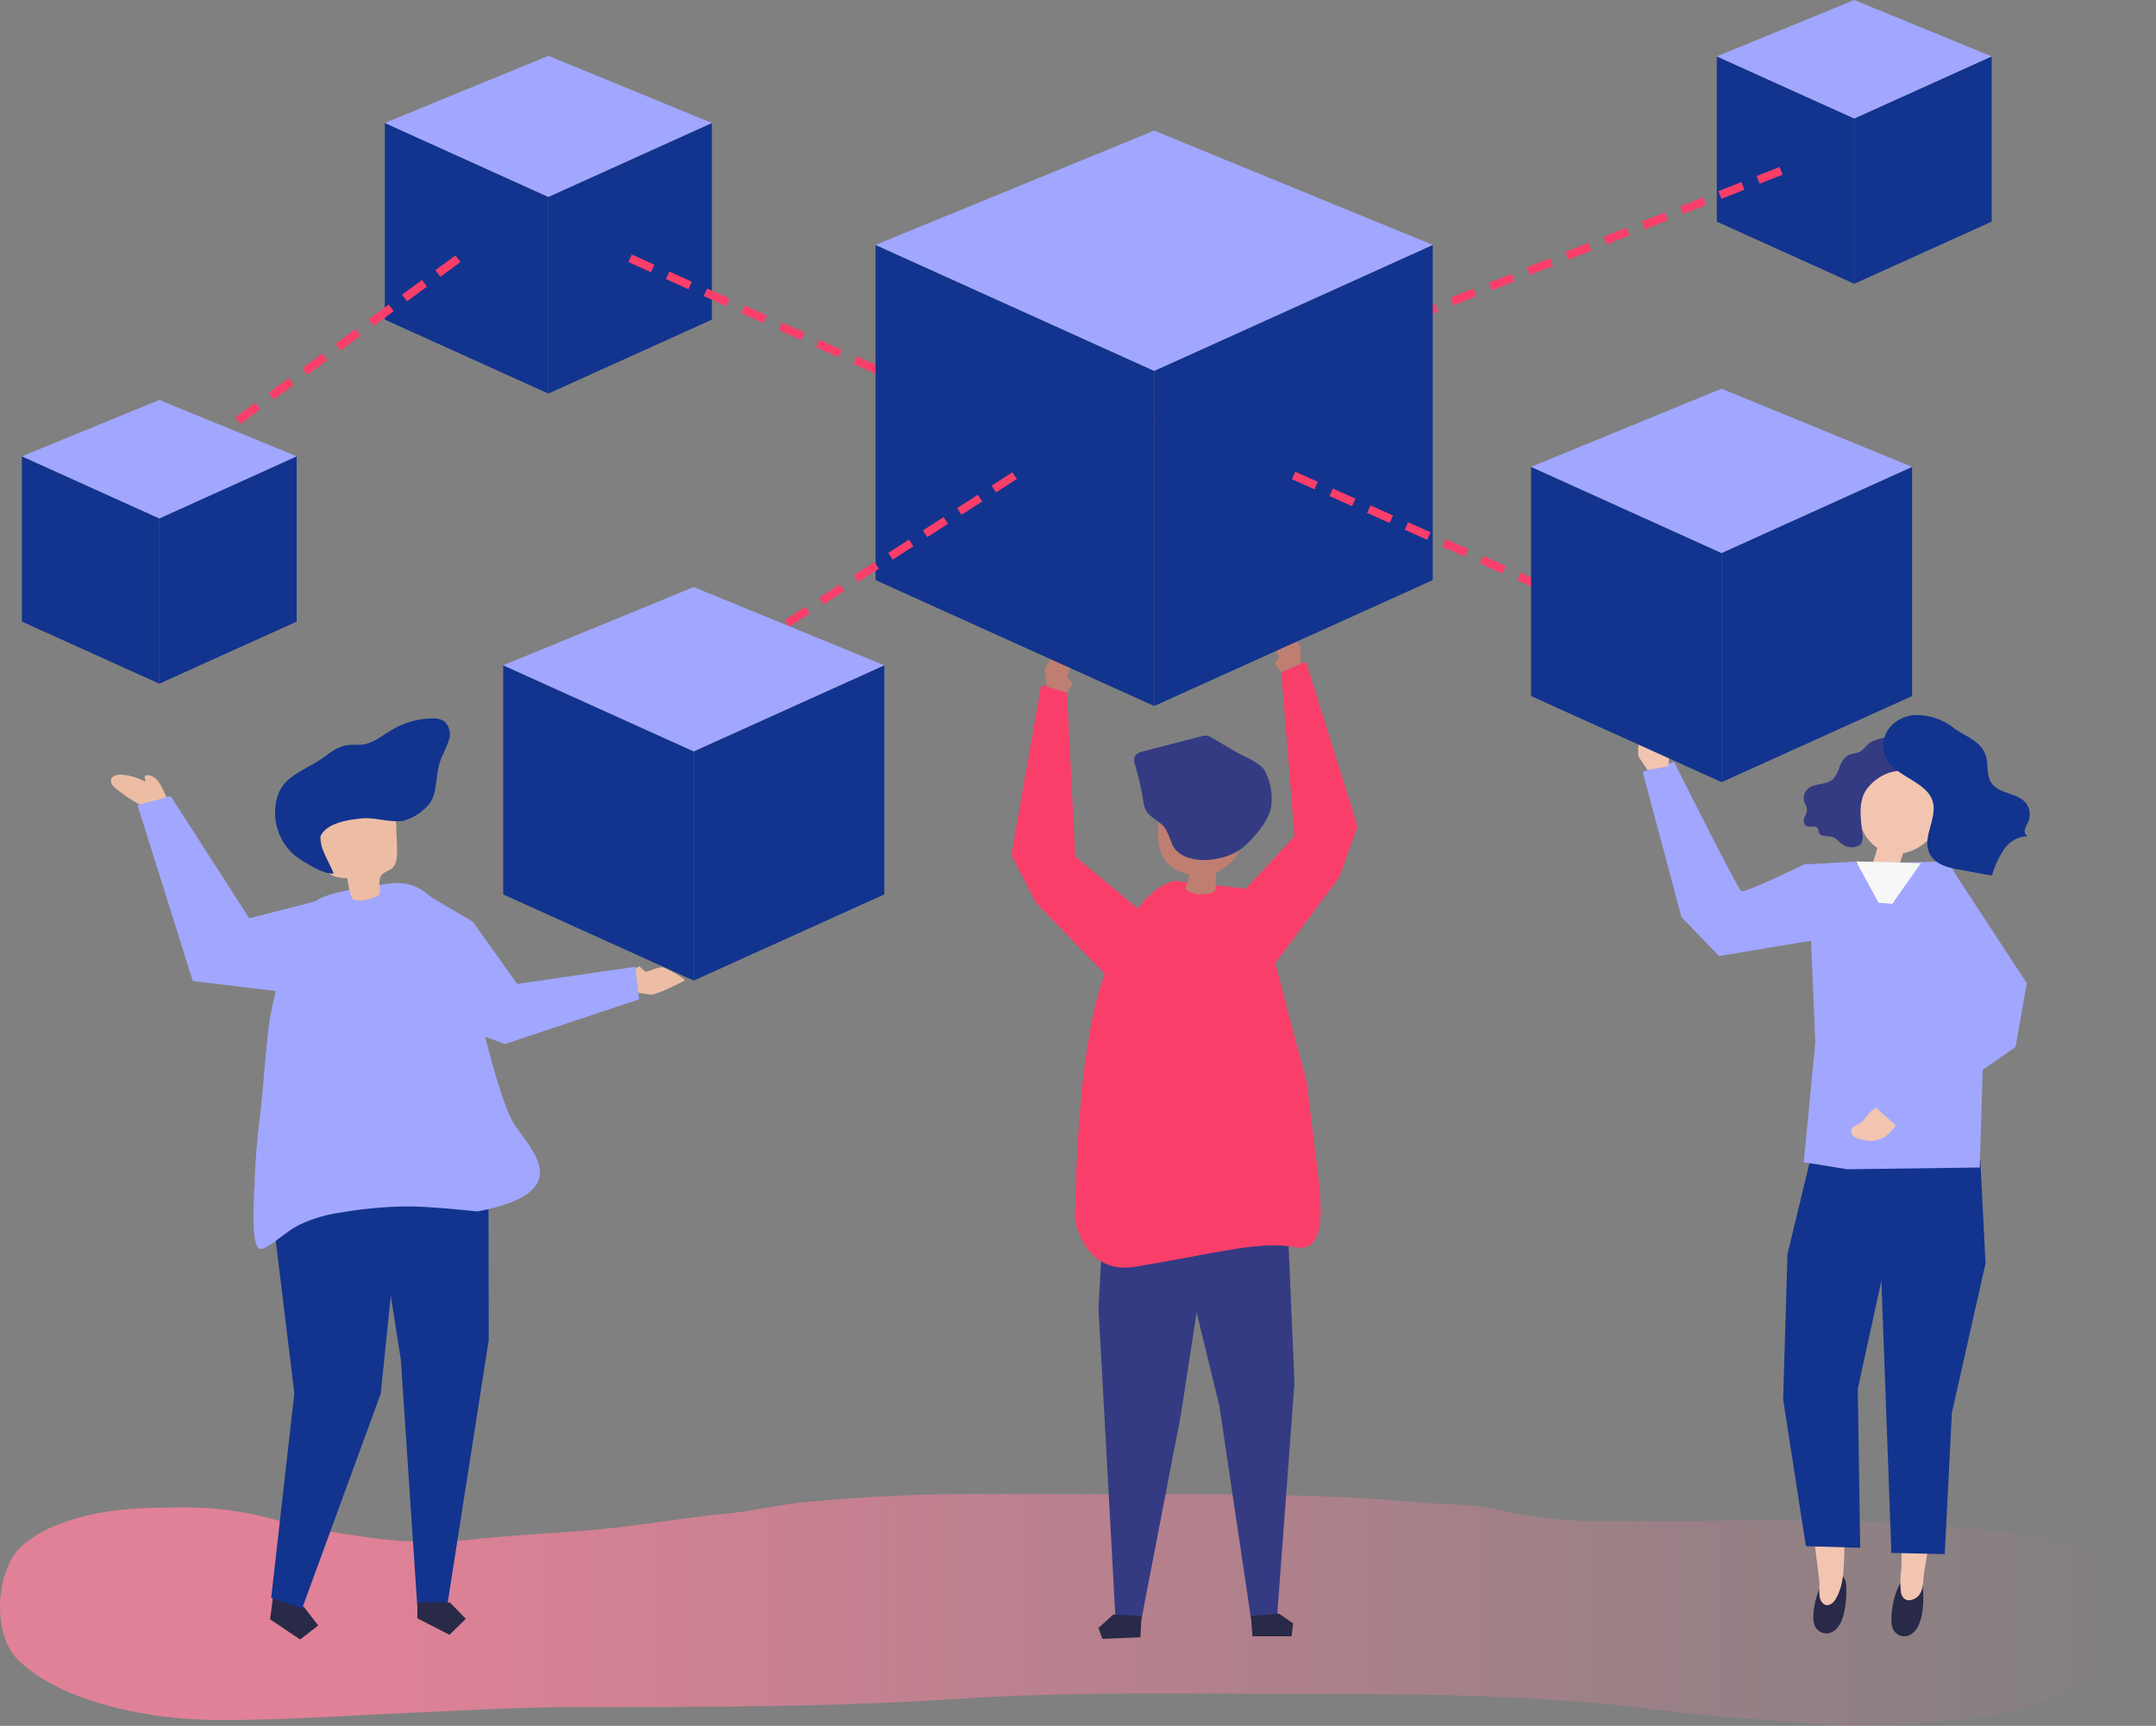 <svg id="Layer_1" data-name="Layer 1" xmlns="http://www.w3.org/2000/svg" xmlns:xlink="http://www.w3.org/1999/xlink" viewBox="0 0 322.88 258.42"><rect x="0" y="0" width="322.88" height="258.42" fill="#808080" stroke="none"/><defs><style>.cls-1{fill:url(#Gradiente_sem_nome_69);}.cls-2{fill:#dfcdb3;}.cls-3{fill:#343b83;}.cls-4{fill:#292948;}.cls-5{fill:#fa3e6a;}.cls-6{fill:#bf7e72;}.cls-7{fill:#edbda3;}.cls-8{fill:#12348e;}.cls-9{fill:#a1a7ff;}.cls-10{fill:#f2c5b1;}.cls-11{fill:#f7f7f7;}</style><linearGradient id="Gradiente_sem_nome_69" y1="241.06" x2="322.88" y2="241.06" gradientUnits="userSpaceOnUse"><stop offset="0.16" stop-color="#e08197"/><stop offset="1" stop-color="#e08197" stop-opacity="0"/></linearGradient></defs><title>IoT and Blockchain are Taking World by Storm</title><path class="cls-1" d="M148.13,223.7A268.78,268.78,0,0,0,119.78,225c-3.56.39-7,1.24-10.61,1.59-7.12.68-14.12,2-21.27,2.56-5.76.47-11.54.75-17.28,1.36a62.63,62.63,0,0,1-16.69-.5,116.26,116.26,0,0,1-11.81-2.2,49.47,49.47,0,0,0-13.61-2.1c-6.46,0-12.75,0-18.93,2.25a18.86,18.86,0,0,0-6.48,3.65c-3.77,3.71-4.28,12.95-.52,16.79,6.35,6.46,19.89,9,28.79,9.11,9.75.14,19.22-.57,29-1,9.07-.39,18.12-.94,27.2-.92,18.56,0,37.12,0,55.64-1.21,17.4-1.14,34.85-.75,52.29-.75,17.89,0,35.65.14,53.41,2.47,7.73,1,15.62,1.36,23.39,2.07,7,.64,13.66,0,20.59-.6a49.73,49.73,0,0,0,16.9-4.43c4.19-2,11.66-8,12.94-12.72,3.6-13.1-50.74-12.79-59.09-12.76-9.33,0-18.74.34-28.07,0a68.17,68.17,0,0,1-11.62-1.72c-3.81-.82-7.65-.61-11.52-1-16.13-1.43-32.3-1.22-48.48-1.22C158.67,223.73,153.4,223.68,148.13,223.7Z"/><polygon class="cls-2" points="277.61 167.9 277.68 170.25 273.54 171.75 271.16 169.94 271.16 167.22 273.46 167.09 273.53 166.49 274.28 166 277.61 167.9"/><polygon class="cls-3" points="192.97 186.42 193.86 207.04 191.25 242.1 187.35 242.38 182.62 210.54 176.06 183.59 192.97 186.42"/><polygon class="cls-4" points="187.56 245 193.42 245 193.66 243.07 191.56 241.62 187.34 241.92 187.56 245"/><polygon class="cls-3" points="165.37 180.29 164.51 195.88 167.05 242.22 170.95 242.42 176.81 212.02 181.97 178.69 165.37 180.29"/><polygon class="cls-4" points="170.79 245.15 165.09 245.39 164.51 243.75 166.73 241.74 170.95 241.95 170.79 245.15"/><path class="cls-5" d="M188.07,133.21l-12.19-1.31s-6.77.73-11.37,16.82c-2.56,9-3.34,23.07-3.53,33.83.29,1.53,2,8.26,9,7.12,12.14-2,18.6-3.92,23.89-2.94,4.5,1,4.12-5.22,3.63-9.95l-1.8-14.65Z"/><path class="cls-6" d="M185.72,118c-3.07-.68-6.24-1.28-9.31-.67a2.54,2.54,0,0,0-1.76.94,2.85,2.85,0,0,0-.29.75c-.77,2.88-1.76,7.16.14,9.81a4.77,4.77,0,0,0,1.37,1.24,6.94,6.94,0,0,0,2.27.89,11.6,11.6,0,0,1-.68,2.09c.7,1.06,4,1.19,4.59.18,0-.88.06-1.76.1-2.64a6.2,6.2,0,0,0,1.14-.6,7.38,7.38,0,0,0,2.87-3.89c.58-1.71,1.4-3.33,1.94-5.07a2.49,2.49,0,0,0,0-1.93,2.59,2.59,0,0,0-1.81-1Z"/><path class="cls-3" d="M187.06,126.05c1.48-1.52,3.2-3.64,3.34-5.56a9.14,9.14,0,0,0-1-5.14c-.84-1.28-3-2-4.24-2.73l-3.59-2.11a2.33,2.33,0,0,0-.79-.35,2.46,2.46,0,0,0-1,.12l-8.48,2.19c-.55.14-1.17.34-1.37.87a1.74,1.74,0,0,0,0,1,43.08,43.08,0,0,1,1.09,4.45c.23,1.17.19,2.22,1,3.08s1.88,1.25,2.53,2.24a17.38,17.38,0,0,1,1,2.34c1.66,3.49,8.36,2.56,10.68.34C186.54,126.57,186.8,126.32,187.06,126.05Z"/><polygon class="cls-5" points="185.49 134.25 193.86 125.2 191.89 100.68 195.57 99.06 203.31 123.74 200.57 131.33 189.34 146.43 185.49 134.25"/><path class="cls-6" d="M194.78,99.41V97.16c0-.82-2.06-2.73-2.59-3.42-.3-.39-1.67,1.75-1.69,2.1a11.06,11.06,0,0,0,1.08,2.52l-.73,1,1,1.27Z"/><polygon class="cls-5" points="170.5 136.13 161.02 128.25 159.79 103.68 155.93 102.55 151.46 128.03 155.16 135.2 168.26 148.71 170.5 136.13"/><path class="cls-6" d="M156.76,102.79s-.29-2.19-.29-2.22c-.11-.82,1.69-3,2.12-3.73.25-.43,1.88,1.51,1.95,1.86.1.6-.59,2-.75,2.64l.87.94-.87,1.4Z"/><path class="cls-7" d="M21.66,120.84a21.83,21.83,0,0,1-4.29-2.77c-.42-.35-.88-.85-.73-1.39s1-.74,1.61-.68a8.8,8.8,0,0,1,3.43,1c.26-.09-.08-.51,0-.76a.36.36,0,0,1,.32-.16c1.71-.09,2.38,2.24,3,3.36-1.2.63-2.44.65-3.5,1.61Z"/><path class="cls-7" d="M95.17,148.6l2.22.32c.81.12,4.35-1.67,5.11-2.09.43-.24-2.84-1.88-3.18-2-.6-.11-2,.56-2.65.7l-.93-.87-1.41.84Z"/><polygon class="cls-4" points="40.76 240.06 40.45 242.46 44.95 245.48 47.66 243.38 45.56 240.67 41.07 237.66 40.76 240.06"/><polygon class="cls-8" points="40.61 239.25 44.08 208.62 39.9 174.32 40.84 167.03 59.47 166.32 60.15 178.19 57.02 208.66 45.25 240.82 40.61 239.25"/><polygon class="cls-9" points="62.44 133.09 70.81 138.01 77.45 147.32 95.15 144.75 95.71 149.63 75.61 156.33 65.31 152.47 62.44 133.09"/><polygon class="cls-8" points="73.14 169.75 73.19 200.66 66.97 240.46 62.49 240.42 60.03 203.61 54.27 166.78 73.14 169.75"/><polygon class="cls-4" points="62.5 242.31 67.32 244.78 69.76 242.38 67.36 239.93 62.52 239.88 62.5 242.31"/><path class="cls-9" d="M38,180.26c0-1.34.11-2.45.12-2.85.1-3.6.42-7.18.87-10.75.4-3.2.91-11.14,1.46-14.31.45-2.63,2-9.18,3.16-11.61,2.83-6.05,2-6.61,14.38-8.41,5.45-.79,6.74,2.61,11.19,6.51.44.39.42,2.68.52,3.28.18,1.07.37,2.14.59,3.2.17.84.36,1.67.58,2.5h0s3.74,17,6.21,20.62,7.58,8.66-1,11.75a30.32,30.32,0,0,1-4.61,1.2s-7-.78-10.58-.75a61.64,61.64,0,0,0-9.88.92,21,21,0,0,0-6.34,1.91c-1.86,1-3.2,2.4-5.08,3.4A1,1,0,0,1,39,187C37.94,186.89,37.89,183.08,38,180.26Z"/><path class="cls-7" d="M56.86,133.9a5.09,5.09,0,0,1-3.54.89.79.79,0,0,1-.72-.57,21.26,21.26,0,0,1-.61-2.74c-1.22,0-2.68-.24-3.23-1.34a3.28,3.28,0,0,1-.27-1.12c-.21-1.59-.41-3.17-.61-4.76a4.12,4.12,0,0,1,0-1.64,3.51,3.51,0,0,1,2-2,8.62,8.62,0,0,1,7.17-.42,3.74,3.74,0,0,1,1.59,1.14,5.09,5.09,0,0,1,.71,2.91l.12,2.81c0,1.08,0,2.33-.83,3-.45.35-1.07.48-1.44.92C56.53,131.72,57,132.9,56.86,133.9Z"/><path class="cls-8" d="M65.7,114.75a10.49,10.49,0,0,1,.42-1.31,20.33,20.33,0,0,0,1.14-2.74,2.59,2.59,0,0,0-.75-2.71,3.14,3.14,0,0,0-1.84-.42,11.91,11.91,0,0,0-6,1.73c-1.72,1-3.15,2.34-5.24,2.22s-3.15.54-4.79,1.77-4.4,2.31-5.89,3.87a5.56,5.56,0,0,0-1.27,2.35A8.4,8.4,0,0,0,44.05,128a13.61,13.61,0,0,0,1.73,1.19c1.26.73,2.77,1.64,4.18,1.62-.33-1.16-2.5-4.49-1.91-5.71,1-1.94,4.3-2.39,6.16-2.56,2-.18,4.15.65,6.13.36a7.51,7.51,0,0,0,3.9-2.48C65.4,119.12,65.29,116.38,65.7,114.75Z"/><polygon class="cls-9" points="47.11 134.99 37.33 137.5 25.56 119.2 20.59 120.55 28.87 146.89 47.93 149.19 47.11 134.99"/><path class="cls-4" d="M285,236.52a1.64,1.64,0,0,1,1.5-.64,1.7,1.7,0,0,1,1.26.94,3.29,3.29,0,0,1,.21,1.08c.16,1.9.14,6.41-2.39,7.06a1.88,1.88,0,0,1-2.22-1.44C283,242.08,283.58,238.1,285,236.52Z"/><path class="cls-10" d="M284.12,207.87l.13,11.58c-.15,5.15.65,10.32.5,15.47a13.16,13.16,0,0,0-.05,3.6c.29,1.15,1.23,1.35,2.18.77,1.28-.78,1.08-2.6,1.29-3.92.59-3.65,1.28-7.27,1.89-10.91.3-1.78-.32-4.28-.19-6.09l1.88-9.71Z"/><polygon class="cls-8" points="297.35 189.16 292.31 211.55 291.24 232.7 283.25 232.52 281.08 173.37 296.57 173.65 297.35 189.16"/><path class="cls-4" d="M273.59,236.1a1.63,1.63,0,0,1,1.52-.56,1.72,1.72,0,0,1,1.21,1,3.07,3.07,0,0,1,.17,1.09c.07,1.91-.13,6.42-2.68,6.92a1.92,1.92,0,0,1-2.16-1.57C271.29,241.54,272.09,237.59,273.59,236.1Z"/><path class="cls-10" d="M277.8,209.5l-.68,11.56c-.05,3.21-.48,6.4-.81,9.59-.31,3,.17,6.06-1.38,8.75-.49.85-1.47,1.41-2.16.39-.52-.8-.21-2.12-.31-3-.42-3.66-.93-7.32-1.37-11-.22-1.79.52-4.26.47-6.07l-1.41-9.79Z"/><polygon class="cls-8" points="267.69 187.79 267.04 209.52 270.45 231.51 278.58 231.75 278.22 207.96 282.52 188.23 283.96 175.32 271.06 173.8 267.69 187.79"/><polygon class="cls-9" points="277.89 129.31 291.79 128.98 299.85 143.97 296.99 158 296.48 174.81 276.65 175.07 270.13 174.02 271.86 156.07 270.86 132.09 277.89 129.31"/><path class="cls-10" d="M279.71,116.34c2.74-5.83,10.49-2.7,11.56,2.87.69,3.64-2.52,7.91-6.27,8.53,0,.13-.43,1.31-.44,1.42a13.35,13.35,0,0,1-.34,1.67c-.06.21-3.18-.75-3.53-.85a.51.51,0,0,1-.31-.2,10,10,0,0,1,.59-2.06c0-.26.11-.52.17-.78a6.3,6.3,0,0,1-2.75-5A11.78,11.78,0,0,1,279.71,116.34Z"/><path class="cls-3" d="M285.52,111.43a3.3,3.3,0,0,1,.55,1.7,2.51,2.51,0,0,1-.06,1.06c-.44,1.35-1.8,1.13-2.9,1.46a7,7,0,0,0-3.44,2.37c-1.34,1.69-1.08,4.08-.83,6.13.09.73.3,1.81-.31,2.38a2.36,2.36,0,0,1-2.53-.06c-.58-.36-1-1-1.67-1.16s-1.69,0-1.95-.67a3.92,3.92,0,0,0-.15-.59c-.33-.6-1.37,0-1.88-.5a1.1,1.1,0,0,1-.1-1.19,2.73,2.73,0,0,0,.36-1.22,3.88,3.88,0,0,0-.38-1,1.93,1.93,0,0,1,.48-2c1-.92,2.65-.55,3.68-1.39a4.11,4.11,0,0,0,1.06-1.79,3.6,3.6,0,0,1,1.12-1.74c.7-.5,1.61-.3,2.32-.9a12.56,12.56,0,0,1,1.17-1.14,8.58,8.58,0,0,1,2.42-.78A3,3,0,0,1,285.52,111.43Z"/><path class="cls-8" d="M289.54,121.64c-.18,2-1.4,4-.68,5.9s3,2.44,5,2.74c.32.06,4.43.86,4.46.78a13.79,13.79,0,0,1,1.79-3.87,4.48,4.48,0,0,1,3.58-2,.86.86,0,0,1-.45-1,6.51,6.51,0,0,1,.51-1.15,2.81,2.81,0,0,0-.42-2.88c-1.33-1.53-4.05-1.25-5.14-3-.68-1.06-.43-2.46-.72-3.7-.54-2.39-3-3.14-4.78-4.38a9.07,9.07,0,0,0-6-2c-2.9.16-5.33,2.83-4.52,5.68,1,3.65,6.69,4,7.36,7.62A4.73,4.73,0,0,1,289.54,121.64Z"/><polygon class="cls-11" points="287.68 129.23 283.37 135.33 281.34 135.16 277.96 128.98 287.68 129.23"/><path class="cls-9" d="M278,129l-7.84.43s-8.79,4.32-9.37,4-10.09-19.36-10.09-19.36L246,115.56l5.82,21.77,5.63,5.82,15.91-2.65Z"/><path class="cls-10" d="M246.73,115.3l-1.25-1.87c-.45-.68.19-3.42.25-4.28,0-.49,2.36.52,2.57.8.36.49.35,2,.5,2.7l1.2.46-.16,1.63Z"/><polygon class="cls-8" points="82.12 58.93 57.63 47.86 57.63 18.41 82.12 29.48 82.12 58.93"/><polygon class="cls-8" points="82.12 58.93 106.61 47.86 106.61 18.41 82.12 29.48 82.12 58.93"/><polygon class="cls-9" points="57.63 18.41 82.12 29.48 106.61 18.41 82.12 8.36 57.63 18.41"/><polygon class="cls-8" points="277.69 42.49 257.11 33.19 257.11 8.44 277.69 17.74 277.69 42.49"/><polygon class="cls-8" points="277.69 42.49 298.27 33.19 298.27 8.44 277.69 17.74 277.69 42.49"/><polygon class="cls-9" points="257.11 8.44 277.69 17.74 298.27 8.44 277.69 0 257.11 8.44"/><path class="cls-5" d="M153.19,66l-2.89-1.31.51-1.12,2.89,1.3Zm-5.14-2.33-3.37-1.52.51-1.13,3.37,1.53Zm-5.62-2.54-3.37-1.53.51-1.12L142.94,60Zm-5.61-2.55-3.38-1.52.51-1.13,3.37,1.53ZM131.2,56l-3.38-1.53.51-1.12,3.38,1.52Zm-5.62-2.55L122.21,52l.5-1.13,3.38,1.53ZM120,50.94l-3.37-1.53.51-1.12,3.37,1.52Zm-5.62-2.55L111,46.87l.51-1.13,3.37,1.53Zm-5.62-2.54-3.37-1.53.51-1.12,3.37,1.52ZM103.1,43.3l-3.37-1.52.51-1.13,3.37,1.53Zm-5.62-2.54-3.37-1.53.51-1.12L98,39.63Z"/><path class="cls-5" d="M32.5,66.09l-.73-1L33.29,64,34,65ZM36,63.49l-.74-1,3-2.21.73,1Zm5-3.68-.74-1,3-2.2.74,1Zm5-3.67-.73-1,3-2.2.73,1Zm5-3.67-.74-1,3-2.21.73,1Zm4.95-3.67-.73-1,3-2.2.74,1Zm5-3.68-.74-1,3-2.2.73,1Zm5-3.67-.74-1,3-2.21.74,1Z"/><polygon class="cls-8" points="23.86 102.37 3.28 93.07 3.28 68.32 23.86 77.62 23.86 102.37"/><polygon class="cls-8" points="23.86 102.37 44.43 93.07 44.43 68.32 23.86 77.62 23.86 102.37"/><polygon class="cls-9" points="3.28 68.32 23.86 77.62 44.43 68.32 23.86 59.88 3.28 68.32"/><path class="cls-5" d="M152.21,71.76l-.45-1.14.1,0,.46,1.14Zm2.4-1-.46-1.14,3.44-1.37.46,1.15Zm5.73-2.28-.45-1.14L163.33,66l.45,1.15Zm5.74-2.27-.46-1.15,3.44-1.37.45,1.15ZM171.81,64l-.46-1.15,3.44-1.36.46,1.14Zm5.73-2.28-.45-1.15,3.43-1.36.46,1.14Zm5.73-2.28-.45-1.14,3.44-1.37.45,1.15ZM189,57.15,188.55,56,192,54.63l.46,1.15Zm5.73-2.28-.46-1.15,3.44-1.37.46,1.15Zm5.73-2.28L200,51.44l3.44-1.36.45,1.14Zm5.73-2.28-.45-1.14,3.44-1.37.45,1.15ZM211.94,48l-.46-1.15,3.44-1.37.46,1.15Zm5.73-2.28-.46-1.15,3.44-1.37.46,1.15Zm5.73-2.28L223,42.33,226.39,41l.45,1.14Zm5.73-2.28-.45-1.14,3.44-1.37.45,1.15Zm5.74-2.28-.46-1.14,3.44-1.37.46,1.15Zm5.73-2.27-.46-1.15,3.44-1.37.46,1.15Zm5.73-2.28-.45-1.15,3.44-1.36.45,1.14Zm5.73-2.28-.45-1.15,3.44-1.36.45,1.14Zm5.74-2.28-.46-1.14,3.44-1.37.46,1.15Zm5.73-2.27-.46-1.15L266.51,25l.46,1.15Z"/><polygon class="cls-8" points="172.85 105.71 131.12 86.86 131.12 36.67 172.85 55.53 172.85 105.71"/><polygon class="cls-8" points="172.85 105.71 214.57 86.86 214.57 36.67 172.85 55.53 172.85 105.71"/><polygon class="cls-9" points="131.12 36.67 172.85 55.53 214.57 36.67 172.85 19.56 131.12 36.67"/><path class="cls-5" d="M241.87,93.43l-3.37-1.51.5-1.13,3.38,1.52Zm-5.63-2.52-3.37-1.51.5-1.13,3.38,1.52Zm-5.63-2.52-3.37-1.51.5-1.13,3.38,1.52ZM225,85.87l-3.37-1.51.5-1.13,3.38,1.51Zm-5.63-2.52L216,81.84l.5-1.13,3.38,1.51Zm-5.63-2.52-3.37-1.51.5-1.13,3.38,1.51Zm-5.63-2.52-3.37-1.51.5-1.13,3.38,1.51Zm-5.63-2.52-3.37-1.52.5-1.12L203,74.66Zm-5.63-2.52-3.37-1.52.5-1.12,3.38,1.51Z"/><path class="cls-5" d="M118.16,93.86l-.67-1,3.11-2,.67,1Zm5.18-3.36-.67-1,3.1-2,.67,1Zm5.17-3.35-.67-1,3.11-2,.67,1Zm5.18-3.36-.67-1,3.1-2,.67,1Zm5.17-3.36-.67-1,3.11-2,.67,1ZM144,77.08l-.67-1,3.1-2,.67,1Zm5.18-3.36-.68-1,3.11-2,.67,1Z"/><polygon class="cls-8" points="103.89 146.82 75.36 133.92 75.36 99.61 103.89 112.5 103.89 146.82"/><polygon class="cls-8" points="103.89 146.82 132.43 133.92 132.43 99.61 103.89 112.5 103.89 146.82"/><polygon class="cls-9" points="75.36 99.61 103.89 112.5 132.43 99.61 103.89 87.9 75.36 99.61"/><polygon class="cls-8" points="257.82 117.11 229.29 104.22 229.29 69.9 257.82 82.8 257.82 117.11"/><polygon class="cls-8" points="257.82 117.11 286.35 104.22 286.35 69.9 257.82 82.8 257.82 117.11"/><polygon class="cls-9" points="229.29 69.9 257.82 82.8 286.35 69.9 257.82 58.2 229.29 69.9"/><path class="cls-10" d="M283.22,169.38a4.08,4.08,0,0,1-3.2,1.45c-.48-.06-.95-.15-1.42-.25a2.53,2.53,0,0,1-1-.43,1,1,0,0,1-.36-1c.18-.52.81-.66,1.27-.94a6.77,6.77,0,0,0,1.38-1.49c1-1.16,2.43-1.27,3.75-1.89a7,7,0,0,1,.84.87c.48.53.52.65.25,1.33A7.18,7.18,0,0,1,283.22,169.38Z"/><polygon class="cls-9" points="292.25 130.01 303.53 147.2 301.84 156.77 284.36 168.88 281.08 166 292.76 151.23 292.31 141.9 292.25 130.01"/></svg>